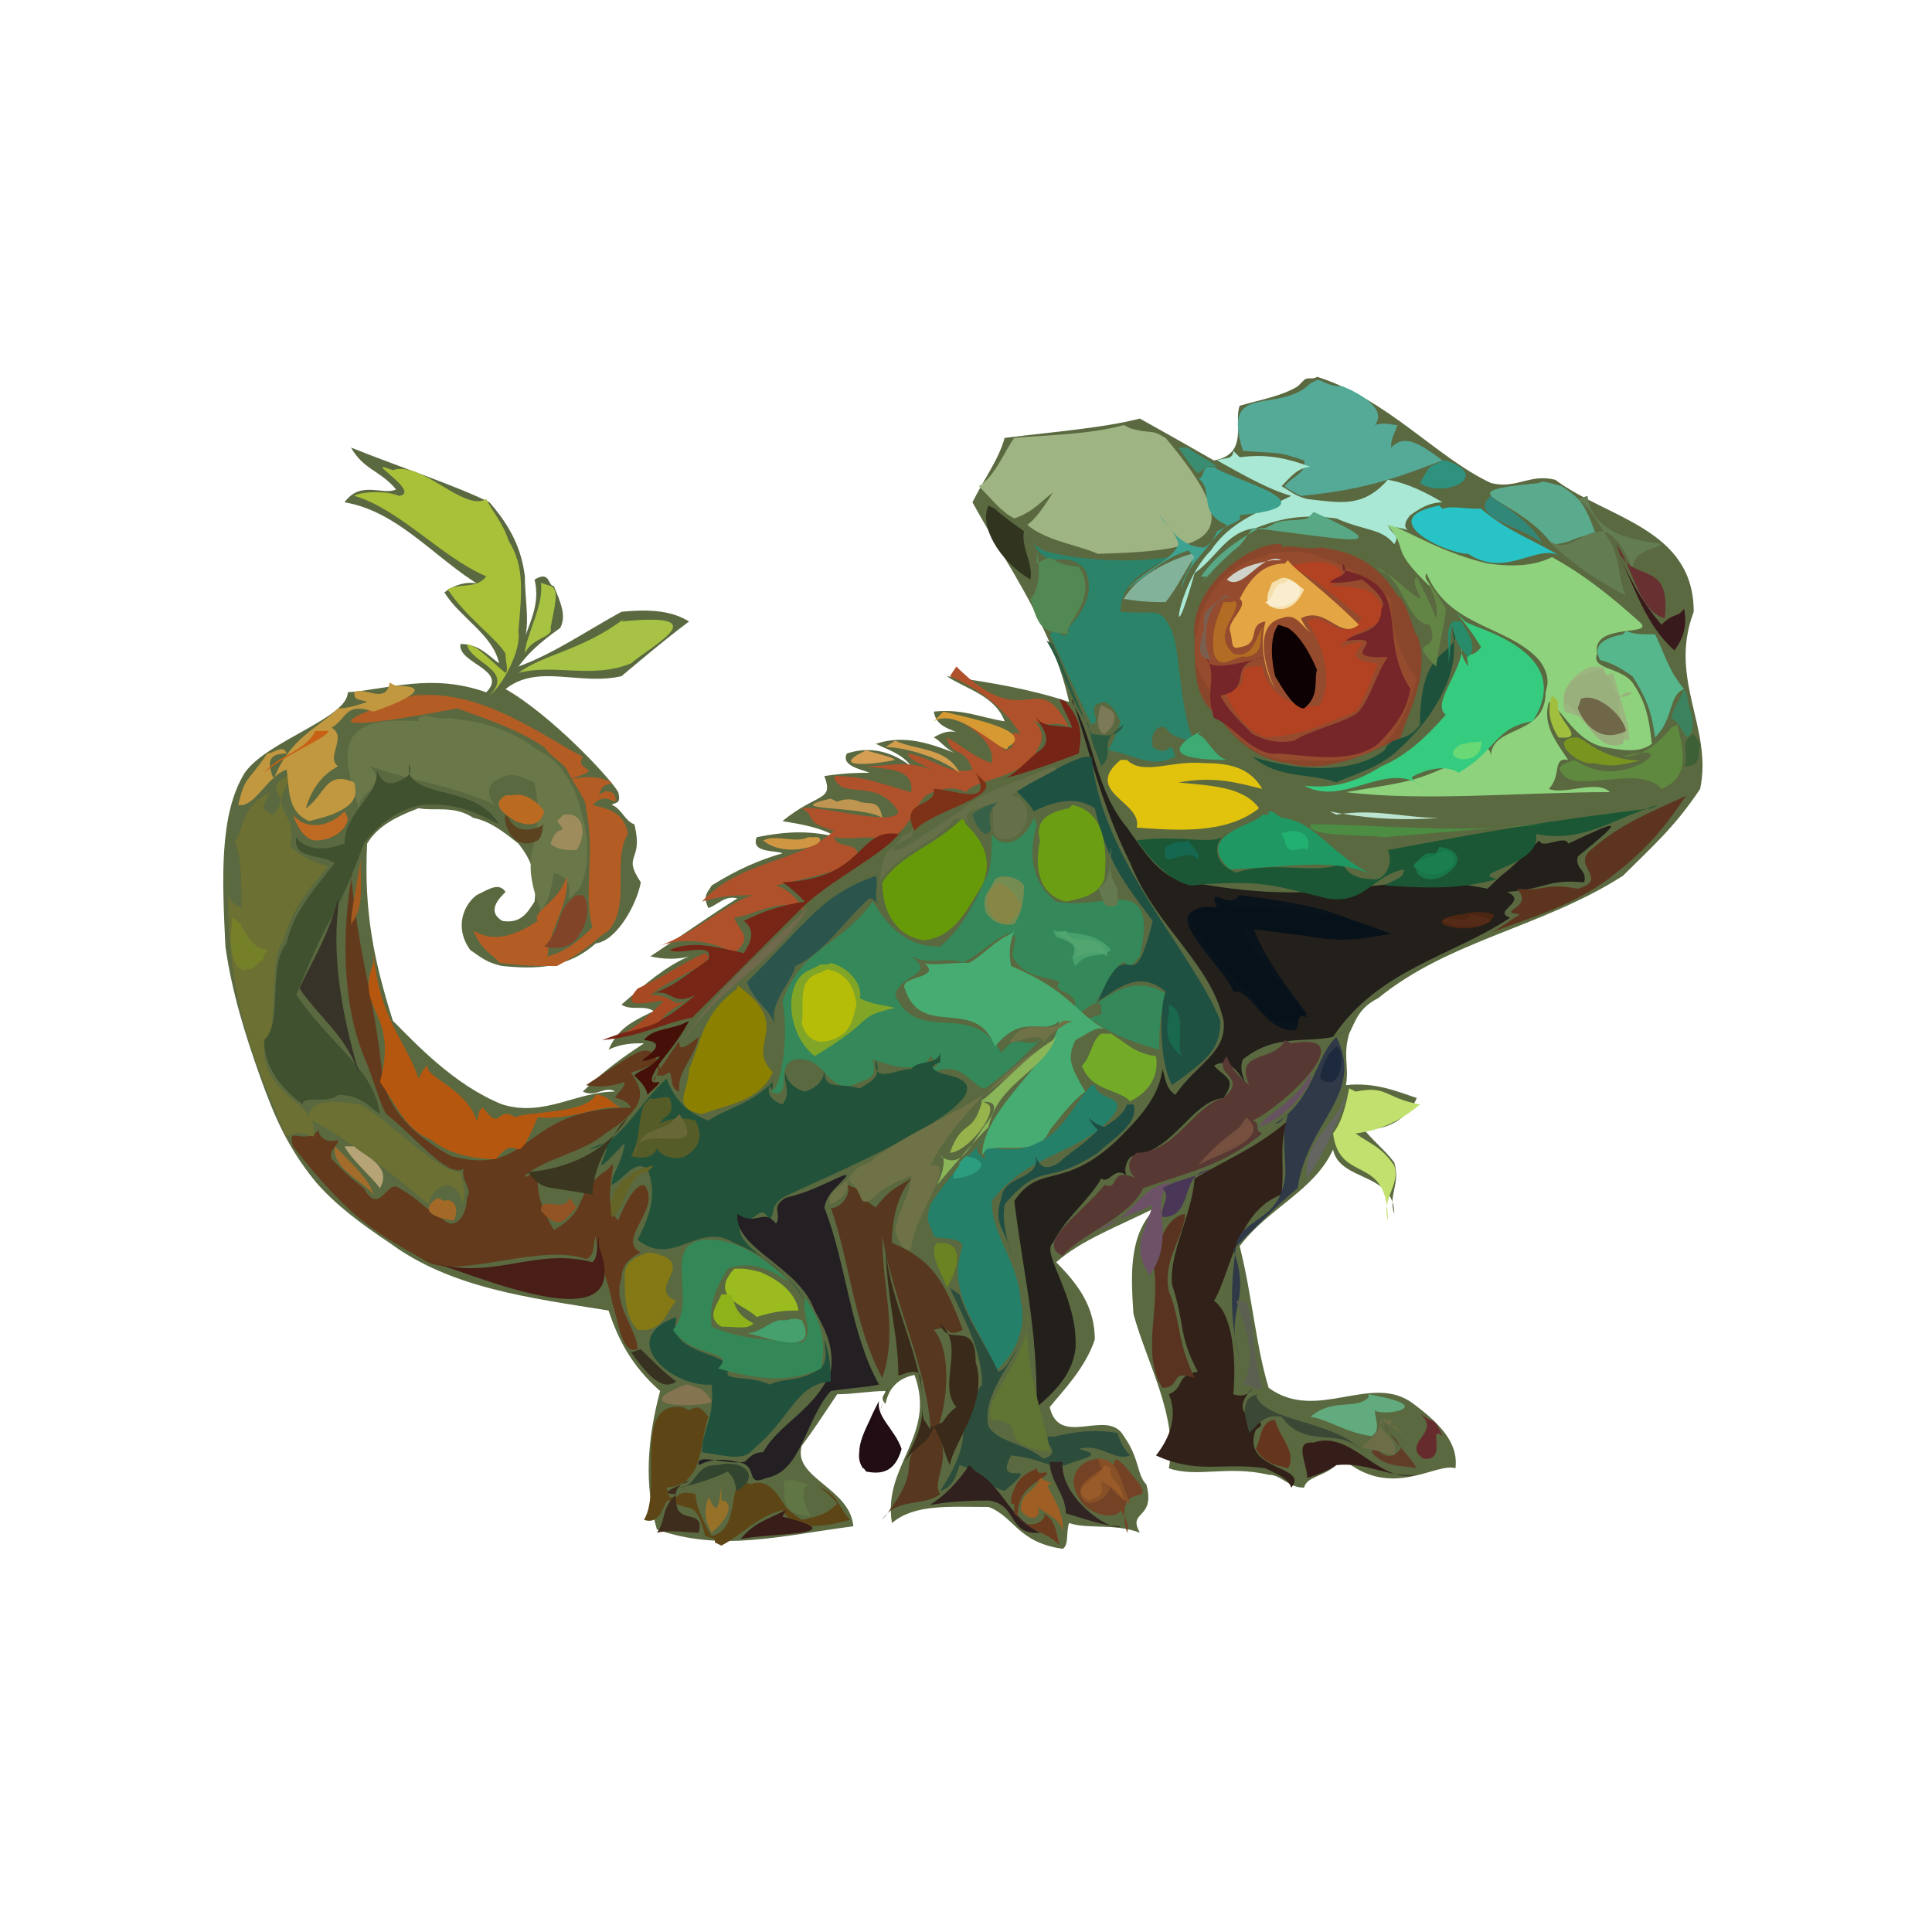 <svg xmlns="http://www.w3.org/2000/svg" width="600" height="600"><path fill="#5A6940" d="M405 118c1-1 3 0 4-1 22 7 37 25 54 33 8 2 12-3 20-1 16 12 43 15 43 41-8 21 6 36 2 55-8 12-15 18-24 27-25 16-54 20-76 38-6 3-7 7-9 11-2 7 0 10-1 16 9-1 16 2 22 4-3 7-11 11-17 9 3 4 7 7 10 11 2 7-2 10 0 16 0-13-17-10-19-20-6 13-20 18-29 30 4 16 5 31 9 44 15 11 32-5 45 5 8 6 14 12 13 20-6-2-20 10-35-3-5 6-11 5-12 9-5 0-7-4-11-4-13-3-22 1-31-2 3-16-7-33-11-48-1-14-1-25 7-33-12 6-23 10-31 17 7 7 12 14 12 24-3 9-10 16-14 21 3 13 18 0 23 9 5 7 4 12 7 15 3 11-6 8-2 15-8-3-16-1-22-3-1 3 0 7-2 8-14-2-15-10-23-13-12 0-23-1-30 5-3-18 14-27 7-46-5 1-8 4-9 9-2-2 0-3 0-4-5 0-10 1-15 1-4 6-8 12-11 16-3 10 15 13 16 25-23 3-41 8-61 1-4-14-3-28 1-43-9-8-13-16-16-25-25-4-49-7-68-21-9-6-17-12-23-19-9-11-13-21-17-32-5-14-9-27-11-41-1-21-2-41 6-54 7-10 32-17 32-25 13-1 26-6 43 0 7-7-9-9-8-15 6 0 9 4 12 6-2-9-12-14-17-22 5-4 12-4 15 0-16-8-28-25-46-28 5-7 12-2 16-4-5-6-10-6-14-13 15 6 33 12 43 17 7 8 10 15 11 23 0 8 2 16-1 22 2-7 6-13 4-21 5-3 4 2 6 2 2 5 4 9 2 13-7 5-10 8-13 12 11-4 21-11 32-17 10-1 16 0 21 3-8 6-15 12-21 17-13 3-26-4-36 4 14 8 32 27 35 32 1 4-1 3-2 4 3 1 4 5 7 6 3 12-4 9 2 18-1 6-7 18-14 19-9 8-19 8-29 7-5-1-7-3-10-5-5-7-2-14 2-17 4-2 7-4 9-1-2 2-6 6-1 9 6 1 8-3 10-6 1-8-1-13-5-18-5-4-9-7-14-8-6-4-12-2-17-3-8 3-13 6-16 11-1 21 2 36 8 55 7 7 19 20 34 26 13 4 23-4 35-4-3-2-6 2-10 0 7-7 13-11 19-15-3 0-7 0-11 2 3-7 8-9 14-12-3-2-7 0-10-2 8-7 14-12 21-15-3 1-8 1-12 0 12-8 19-13 27-18-4-1-6 2-9 3-2-4 0-5 1-7 8-5 15-8 22-10-2-1-10 0-8-5 10-2 17-2 25 0-5-3-11-4-17-5 11-9 16-6 13-14 7-1 11-1 14-1-2-1-9-2-7-6 9-3 16 1 20 4-3-4-7-5-11-7 9-3 17 0 25 3-3-1-5-4-7-5 5-3 8-2 11 1-4-4-10-3-11-9 9-1 15 2 22 3-3-8-12-10-18-14 14 2 26 4 38 8-5-23-19-42-30-62 4-8 8-13 10-20 16-2 30-3 42-6 9 5 16 9 23 13 11-2 6-12 8-17 7-2 13-3 18-6"/><path fill="#231F1B" d="M333 217c5 15 9 33 18 51 8 20 25 31 29 49 1 10-8 13-15 23-3-2-3-5-4-8-1 9-8 16-14 22-17 16-24 7-32 19 3 24 7 38 7 64 7-6 11-11 12-18 1-16-11-30-7-33 4-8 11-13 15-20 3 2 4-5 9 0-3-1-1-7 1-7 13-2 18-17 28-18 4-6 1-6-3-10 6-4 11 7 12 12 0-4-5-9-3-14 10-8 19-5 28-7 14-21 37-25 55-37-6-2 6-5-1-8 13-1 12-4 24-3 1-4-3-4-2-8 16-13 12-11-3-4-1-3-8 2-9-1-14 14-8 7-16 15-34-7-44 7-92-2-9 0-15-10-20-17-10-12-10-27-17-39"/><path fill="#348859" d="M321 254c-2 6-9 11-13 5 0 5 0 11-2 14-4 9-8 16-14 21-12 0-17-8-21-14-10 14-22 14-28 31 2 9 0 28-4 28 8 3 1-8 8-10 10-1 9 10 18 8 3-2 8-1 6-8 11 4 16 3 18-1 5 5-1 2 1 5 9-4 12 5 16 5 7-5 12-10 17-15-5 3-7-3-12 4-9-17-26-2-33-18 2-7 13-6 5-12 6 3 11 0 16 2 6-3 9-7 14-9 5 0 0 5 2 8 4 6 10 5 14 7-3 4 8 2 4 10 4 0 6-5 9-3v3l-3 1c-2 2-5 3-8 5 3-2 6-2 9-4 4 4 13 7 20 9 0-6 0-15 4-16-10-8-18-2-24 2 13-24 7-6 14-15 6-27-11-14-26-17-9-7-8-17-6-24"/><path fill="#8A462A" d="M398 169c-10-1-29 14-27 29 0 11 0 19 7 24 7 10 14 14 22 15 13 4 29-5 35-8 1-5 10-20 5-32 0 3-3-11-6-12-8-13-18-14-24-15-4 1-9-1-12 0"/><path fill="#954B2D" d="M394 172c5-1 12-1 16 1 10 3 16 8 22 13 0 9 2 16 8 25-3 9-5 15-10 20-10 7-21 5-31 5-10-1-16-8-21-14-1-11-10-12-6-27 2-12 12-21 20-22"/><path fill="#22533A" d="M292 327c-1 4-7 2-9 5-5 0-12 5-11-3 2 6-2 7-5 9-7-2-11 1-11-6 0 4-3 6-6 7-4-1-6-4-6-6-1 3 2 6-1 10-3-1-5-3-4-6 1 3 1 0 1-1-7 7-14 8-20 12-8-3-11-8-13-13-9 8-14 20-24 22 14-8-6 16 11-2-1 7-4 9-4 13 4-2 7-8 11-5 4 9-1 18-3 22 11 9 19-6 30 1 10 4 17 10 22 18-6-12-23-16-20-25 5 1 6-6 9 0 2-3 0-4 4-7 7-4 77-32 52-38-9-2-4-4-3-4"/><path fill="#633A1B" d="M110 268c-4 19-4 43 3 60 3 7 5 15 7 18 9 7 19 20 24 17-1 4 3 6 1 9 0 6-4 10-7 7-8-5-7-6-14-10-4-3-6 9-11 0-4-3-7-6-10-9-1-3 2-4 2-6-2 1-6 0-6-3-5 5-10-2-8 5 18 23 26 27 42 36 10 5 35-6 49-1 3-1 2-5 3-7 1 8 4 14 5 20 2 6 3 17 8 15 0-6-8-14-5-22 0-5 4-7 6-8-8-4 7-14 1-21-3 0-6 6-8 11-6-5 1-22-3-16-12 8-5 12-17 19-5-9-5-12-5-16-1-4-4 1-4-1 8-6 18-7 25-13 16-10 10-15 8-19 5-1 6-3 8-2 1 1 0 3-1 5v-1l1-1h2l2-1c1 2 0 5 3 6-1-6 5-11 6-17-12 10 0-8-12 10-3-10-6-6-23 5 5 1 9 0 12-1 0 2-2 3-3 5 1 0 4 1 5 3-35 0-30 22-56 15-9-5-18-12-21-23-3-29-7-35-10-64"/><path fill="#8FD27D" d="M428 160c12 12 1 8 17 23-1-2-3-3-2-5 7 17 25 16 35 27 3 4 3 7 2 10 0 14-17 10-17 20 0-5-7-4-11-1 3 2 4 2 7 0-21 9-17 8-41 12 24 3 55 0 82 0-4-4-14 1-19-1 4-4 1-10 6-9-4-6-8-11-6-18 4 2 8 12 17 14 6 1 11 2 15-1-1-9-2-13-6-19-4-5-13-4-11-9-2-10 19-5 13-10-10-9-18-15-27-20-6 3-13 3-20 2-13-3-23-9-32-13"/><path fill="#9EB482" d="M349 132c-11 3-23 3-34 4-3 4-6 12-11 15 4 4 7 8 11 10 6-2 9-6 12-8-2 3-5 8-8 10 6 5 15 6 22 9 36-1 47-5 21-36-5-3-4-1-11-3"/><path fill="#312118" d="M400 348c-9 8-19 12-29 18-1 12-8 23-7 33 4 12 2 16 8 27-7 1-4 5-9 7 3 7 0 14-4 19 13 6 21 2 34 4 4 2 7 3 8 6 6-7-16-5-11-18 7-4-11-2-1-13-1 2-3 3-6 2 1-10 0-25-6-29 5-8 7-28 21-33 1-10-1-16 2-23"/><path fill="#6C7032" d="M89 241c-8 5 2 5-4 12-2-1-5-1-1-7-10 5-8 12-11 15 2 6 2 12 2 21-4-2-5-4-4-10-1 25 3 46 13 69 2 5 3 8 5 12 7-4 10 5 8-5 10 5 27 18 36 26 1-2 1-5 6-6 4 1 5 5 4 7 2-4 1-7 0-11-7 0-21-15-31-21-8-1-16-2-16 4-2-5-14-9-14-21 5-7 1-27 6-34 3-10 7-15 14-23-5-1-8-3-12-6 3-12-8-10 1-22"/><path fill="#6A7749" d="M130 224c-27-2-24 10-18 29-3-8 10-7 3-15 14 5 23 5 39 12-3-2-3-7 1-8 4-3 8 0 11 1 4 22-6 19 2 40 2-3 3-5 4-12 10 3 0 13 8 5 3-6 3-15 1-22-2-10-7-18-14-21-9-7-18-9-28-10-4 1-6-2-9 0"/><path fill="#46AC71" d="M314 290c-5 2-9 7-13 9-7 0-12 1-14 0 6 5-8 4-6 8 5 16 22 2 28 18 9-11 15-3 20-8-1 12-24 27-24 42 2-6 17 2 21-8 4-5 7-9 11-12-4-7-6-10-3-16 4-2 7-5 10-3-10-5-11-12-30-20-1-5 0-8 1-11"/><path fill="#2B8369" d="M321 169c5 9 10 1 16 8 5 11-8 19-5 19-2 4-3-2-6 1 5 11 9 20 13 28 4-1-3-6 4-7 4 2 4 5 5 6-1 3-2 6-4 9 8 1 13 6 21 2-2-7-1 1-7-3-1-5 2-7 4-6 3 5 10 2 11 9-7-11-6-31-9-39-4-8-4-5-16-6 0-10 9-13 15-17-12 2-28 1-39-2"/><path fill="#3F512F" d="M127 237c1 3 0 4-2 5-5 3-7 0-8-3 1 8-10 13-10 23-8 3-13 1-15-2-1 7 7 5 12 8-8 10-13 16-15 25-6 7-1 25-7 30 0 12 11 19 12 20 0-3 8 0 11-3 7 0 10 4 13 6-2-14-14-20-26-37 12-30 11-20 21-47 5-7 12-11 18-12 11-1 18 3 24 6-7-12-25-8-28-16"/><path fill="#AF522B" d="M295 210c9 4 16 9 22 18-6-2 1 4-5 5-4-5-10-7-14-9 6 3 11 8 10 13-6-2-10-6-14-8 2 7 5 2 8 10-7 2-13-4-20-5 0 2 4 3 7 5-7-3-14-1-20-1 5 1 15 0 14 8-8-2-14-5-24-5 2 8 13 0 20 11-1 5-24-2-30-1 5 3 0 4 10 7-11 10-29 9-41 22 6-2 12-2 16-2-8 2-18 12-30 16 8-3 17-2 24 2 6-5 2-6 0-11 7-1 16-7 22-2-3-5-6-7-9-8 12-3 19-4 25-8 2-6-6-3-7-7 6 1 12-1 16 1 9-3 9-14 15-15 5-2 8-1 10 0 3-4 15-4 21-11 2-4 5-7-1-12 4 4 8 0 12 3-10-20-13 3-35-19"/><path fill="#57381F" d="M284 365c-3 3-7 3-12 10-8-5 3-3-9-7 2 3-3 8-5 7 6 17 7 36 16 53 5-15 0-27 0-44 4 22 14 41 15 60-13 13 0 9-15 28 4-7 13-4 18-8-3-4 4-10-1-20 3-7 5-24-1-31 6-2 3 3 9 0-6-16-10-22-22-27 0-8 2-15 6-20"/><path fill="#25806A" d="M339 337c-5 5-9 15-17 18-9 5-18-2-16 5-6-4 0-6 1-8-6 7-13 14-18 22-2 6 0 6 1 10 3 1 8 0 9 3-6 16 8 28 10 39 6-5 10-13 8-22-1-13-9-20-9-31 11-15 29-15 38-27 4-6-5-4-6-9"/><path fill="#54A997" d="M407 119c-10 10-28-1-21 21 12 1 10 0 19 3 1 4-4 5-6 8 1 1 3 2 5 3 22-2 33-7 44-11-8-6-12-8-16-4 0-3 1-4 2-7-2 0-4-1-7 0 4-5-5-10-10-12-5 0-6-2-8-2"/><path fill="#1B5734" d="M513 251c-33 4-50 7-82 13 2 4-1 10-5 9-5 0-8-2-9-5-8 4-22-1-33 3-8-3-7-10-3-12-4 4-13 0-28 2 5 7 11 13 17 14 21-2 26 0 42 4 12 2 14-7 24-9 0 3-3 3-6 5 15 1 24 1 35-2-10-2 14-4 12-14 15 3 24-5 38-9"/><path fill="#231F23" d="M262 365c-7 3-10 5-18 7-5 3-1 5-3 8-4-5-6 1-12-3-1 11 19 16 24 30 4 7 6 12 5 19-5 12-16 16-21 25-4 0-5 3-6 3-6 1-15-3-14 1 4-2 7-2 12-1 7 1 2 8 9 5 11-2 12-18 20-27 6-1 10-1 15-2-9-16-10-37-17-55 1-5 5-7 7-10"/><path fill="#583832" d="M399 323c-3 7-16 3-11 14-4-3-6-6-7-9-5 6 7 6-1 13-9 2-15 17-27 17-4 3-2 7 0 8-9-4-5 4-10 2-6 8-22 18-13 22 6-7 21-12 25-21 14-5 25-7 37-17h2-2c-3-1 0-3-3-4 9-4 35-28 12-24"/><path fill="#A9C039" d="M119 145c-2 0 11 8 5 9-5-2-13-1-14 0 14 4 27 19 41 25-3 4-8 2-12 4 6 9 15 15 18 20 0 3 1 5 0 6-5-4-8-8-12-9 1 6 15 8 7 16 4-3 10-14 9-20 1-12 2-20-3-28-2-6-5-9-7-13-7 4-20-12-29-9"/><path fill="#36CC80" d="M452 190c1 1 5 6 8 11-4 5-5-1-4 6-3-4-2-6-2-9 2 9-10 20-5 24-7 8-13 13-20 16-8 5-15 7-24 6 13 7 26-9 38 1-1-1-6-3-4-4 6-3 11-3 14-1 12-7 11-14 23-16 14-22-19-29-21-31"/><path fill="#B35D25" d="M132 215c-15 4-48 16 10 5 8 3 18 6 27 12 2 3 6 5 7 7 3 6 6 9 6 12 3 15-1 26 2 37-6 6-10 8-14 9 1-10 7-16 6-25-2 8-11 11-9 14-9 6-15 6-20 3 3 7 6 7 8 10 7 1 12 1 18 1 11-6 10-7 16-11 7-8 1-22 6-30-1-7-7-8-11-9 3-3 5-2 7-1 1-2-2-5-5-2 1-4 3-3 4-4-4-2-8-2-13-1 12-4 1-2 4-7-12-6-31-21-52-19"/><path fill="#1F5143" d="M337 235c-8 2-14 8-22 10 3 3 5 5 6 7 6-3 13-5 19-1 4 17 9 23 18 35-7 28-7 0-17 25 6-4 13-10 21-3-2 5-2 22 2 29 11-8 15-11 15-20-9-22-37-50-40-82"/><path fill="#09131B" d="M377 279c1-2 5 3 8-1 31 4 29 6 46 12-16 4-28 1-43-5 4 12 12 22 18 30-4 0-2 4-4 5-10 0-13-13-19-12-1-6-28-29-5-25"/><path fill="#B34222" d="M404 175c-1 1-2 0-3 1 8 4 12 8 22 16-7 9-11-3-17 1 7 11 7 20 4 26-9 2-17-5-18-12-12-1 0 7-12 7 3 7 7 13 13 15 13-1 15-3 28-8 4-6 5-11 7-15-17-1 5-10-12-5 5-6 11-5 14-10-1-4-2-6-6-8-6-1-8-1-11-1 9-4 0-9-8-7"/><path fill="#B65710" d="M116 299c-6 15 8 15 2 37 5 7 8 15 16 18 6 5 15 6 20 6 8-10 5 6 13-13 11 1 19-4 26-3-3-1-4-4-8-4-3 6-21 5-25 7-6-4-4 5-10-3-2 1-1 3-2 4-3-10-17-14-15-17-1 0-2 2-3 4-4-12-12-18-14-39"/><path fill="#762628" d="M417 175c3 4-3 4-4 6 3 0 5 0 10-1 4 3 8 7 6 9 0 8-8 7-11 10 16-2-5 6 13 5-4 6-5 12-9 17-3 3-16 6-20 9-5 1-9 0-13-2-5-5-8-8-10-12 11-2 1-10 14-12-8 2-19 5-18 0 3 9-1 9 2 19 6 2 12 12 20 11 12 1 23 3 31-3 6-6 9-11 10-17-11-17 2-32-21-37"/><path fill="#20513C" d="M210 409c-19 7-1 22 11 21 1 11-3 14-3 21 7 1 13 3 16-1 12-10 13-20 24-21 0-7-1-10-2-13 0 3 2 8-3 10-5 3-10 2-14 4-6-3-14-1-13-4 3-6-19-5-16-16"/><path fill="#348858" d="M219 385c-14 1-2 19-10 28 6 9 20 6 14 12 11 3 21 5 32 0 2-10-1-16-5-22-1 6 3 11-1 14-11-1-19-1-28-5-1-8 2-13 5-18 8-3 14 1 19 4-6-6-14-12-23-13"/><path fill="#669A08" d="M299 254c-9 9-19 11-25 20 0 10 5 17 13 18 10-1 14-11 18-17 4-9-1-15-5-19"/><path fill="#E1C30E" d="M348 236c-12 10 7 13 5 21 13 1 28 2 38-6-5-7-16-7-25-8 11-2 18 0 26 2-4-7-11-8-18-8-10-1-19 4-24-1"/><path fill="#8C8001" d="M229 307c-11 8-11 16-15 25 0 7-6 12 4 14 8-3 18-4 22-13-9-9 7-14-11-27"/><path fill="#07111A" d="M379 282c-20-3-2 15 6 24 5 2 7 13 15 11 2 2 2-3 6-1-7-10-16-19-21-28 17 2 30 5 47 2-19-7-16-6-50-9 1 1-3-1-4-2"/><path fill="#A8E8D4" d="M383 140c0 3-3 2-5 3 9 5 16 9 23 11-10 5-19 8-25 17-11 11-13 36-5 7 7-5 10-13 19-14 10-4 17-4 25-3 9 4 14 3 18 8 2-3-1-3-2-6 3 1 5 1 7 2-3-1-1-4 0-5 4-3 7-4 10-4-5-3-11-6-17-7-8 9-15 7-25 6-4-1-6-3-8-4 2-2 5-6 9-6-8-3-14-4-22-3"/><path fill="#5D4516" d="M212 437c-16-2-6 25-12 35 6 2 6-7 8-6 6 4 8-1 11 11l3 1v1l2 1c6-3 11-9 19-11 4 8 17 4 21 3-3-3-4-8-9-10-3-2 4 3 5 5-4 4-7 4-11 5-3-2-4-3-5-4-3-5-6-9-11-7-8-5-2 14-12 16-3-5-5-10-5-13-4-1-5 0-6 1h-2l-1-3c12-1 10-14 13-22-3-4-4-3-6-2"/><path fill="#6E7246" d="M330 317c-4 5-11-2-16 6-3 3 10-4 10 1-17 20-38 24-54 37-3 1-4 2-5 3-3 5-9 6-7 10 4-2 6-4 5-8 6 5 3 8 7 7 6-6 10-6 13-8 0 5-4 11-5 17 1 4 3 7 5 6 0-9 15-28 6-26 5-11 20-27 33-36 4-5 7-7 11-9"/><path fill="#2C4D3C" d="M295 400c4 9 10 19 10 30-11 14 0 13-13 33 4-1 5-5 6-8 7 2 9 7 14 8 13-11-4 0 2-11 10 1 11 4 17 3 4-2 13-3 4-5 7-2 11 4 16 2-2-2-3-4-4-7-12-2-20 2-21 1-4 1 5 5-2 7-6-5-14-5-17-10-2-8 5-17 9-24-2 2-3 6-6 7-3-7-9-15-12-24"/><path fill="#772515" d="M279 259c-13-2-10 14-36 15 3 2 5 4 7 6-7 1-13 3-19 6 4 3 2 7 0 10-9-2-16-4-23-1 3 2 14-3 12 3-6 4-11 9-19 11 8-3 7 4 15 0-12 10-10 7-29 14 12-1 18-5 28-7l35-35c10-9 25-16 30-23"/><path fill="#80A527" d="M254 300c1-1 3 0 4-1 7 2 10 8 9 11 4 2 7 2 11 3-13 3-5 3-25 15-9-7-10-24-1-27"/><path fill="#6C9E14" d="M332 251c-5 1-11 3-9 10-2 9 0 17 8 19 5-1 10-2 12-7 1-10 0-21-10-23"/><path fill="#C1983F" d="M121 212c-1 7-8 1-11 3 0 3 2 2 4 3-3 1-6 2-9 2-6 6-15 9-20 22-2-5-2-8 4-8-1-3-4 0-6 0-6 9-7 7-9 16 5 1 9-9 15-11 1 6 0 13 7 16 4-1 8-2 11-4s4-4 3-8c-9-4-9 4-15 8 2-7 6-11 10-13-4-3 3-9-2-12 5-3 4-8 13-5 6-2 21-8 7-8"/><path fill="#1F9863" d="M392 253c-1 3-22 6-10 17 22-1 34-4 47 3-16-7-20-18-31-19l-3-2h-1v1"/><path fill="#E4A645" d="M399 175c-7 0-11 5-14 11 3 2-4 7-3 10s0 6 3 5c7-1 2-7 8-8-2 8 0 16 3 21-3-6-7-20 2-22 5-2 6 3 10 5-2-1-3-3-4-5 8-4 12 7 18 2-11-11-20-17-22-20"/><path fill="#2F3948" d="M418 320c-10 5-8 20-22 29 2 0 3-3 4-3-3 10 1 17-2 24-3 9-12 9-14 16-2 14-2 25 1 36-5-16 4-17-2-34 9-9 14-14 20-19 3-21 21-29 12-47"/><path fill="#5D351E" d="M524 247c-11 5-21 9-30 17-6 5 6 9-4 12-11-2-10 1-19 0 6 6-7 7 1 8-5 3-7 5-10 6 13-5 28-9 40-19 9-7 15-14 21-23"/><path fill="#28C3C6" d="M447 157c-21 4 2 15 9 15 12 8 22-4 29 1-8-5-17-8-25-15-6 0-9-1-12 0"/><path fill="#481E16" d="M186 384c-1 3 0 6-2 8-19-5-32 7-53-1 15 4 67 28 55-4"/><path fill="#3A2A19" d="M275 385c0 17 4 29 4 42 0 1 7-4 7 2 2 14-2 18-5 25 3-5 7-5 9-11 3 5 3 8 5 12 1-7 12-19 8-32 0-14-9-4-11-12 8 7-1 19 5 26-3 2-4 5-5 5l-2 1h-1v1l-2-3c-1-2 0-6-1-11-3-16-10-28-11-43"/><path fill="#2B554C" d="M272 272c-17 6-21 14-40 33 2 6 7 8 9 14-3-7 5-14 6-19 9-4 16-15 23-21 1 0 2 1 3 2-2-2 0-6-1-9"/><path fill="#C1E06D" d="M419 338c-1 5-2 10-5 14 2 16 17 6 17 27-2-7 4-11 2-17-4-6-8-7-12-10 8-1 14-4 20-9-11-2-10-6-20-4"/><path fill="#56B78D" d="M504 197c-5 1-10 3-7 8 4 1 7 3 10 5 5 8 6 12 7 19 6-6 4-13 9-15-5-6-6-11-9-17-5 0-6 0-9-1"/><path fill="#A7C244" d="M194 192c-13 10-25 11-33 17 11-3 23 2 35-3 7-6 27-16-3-13"/><path fill="#5AAA8E" d="M478 150c-31 3-7 4 4 19 7 0 8-4 14-2-4-11-5-12-11-16-4-1-6-2-7-1"/><path fill="#593320" d="M368 377c-6 1-8 9-10 15 3 13-4 28 3 39 6 0 2-6 10-3-6-13-4-17-8-27-2-9 4-16 5-23"/><path fill="#9CB67F" d="M497 207c4 1-3 4 4 2 2 8 5 15 5 21-19-2-6-5-20-9-2-7 3-12 8-14"/><path fill="#607434" d="M319 407c2 14-15 28-11 34 13 1-1 7 18 10 0-6-8-24-7-43"/><path fill="#73AB29" d="M342 321c-3 2-3 7-6 10 3 8 11 7 15 11 6-3 9-8 8-14-7-1-9-4-14-7"/><path fill="#383328" d="M105 279c-3 12-9 21-12 28 7 10 15 15 19 28-5-17-9-35-7-53"/><path fill="#847914" d="M201 389c-2 1-7 2-7 7 0 6 0 13 4 17 8 1 9-6 12-9-10-4 8-12-8-15"/><path fill="#B5BD09" d="M255 302c-8 2-5 10-6 16 2 6 6 6 9 5 7-2 7-8 8-11-1-8-5-10-9-11"/><path fill="#5F893E" d="M519 226c-4 5-9 9-15 9 2-1 14-3 6 2-8 4-15 3-21-1-3 1-6 2-4 4 4 7 24-3 31 5 10-4 6-14 5-20"/><path fill="#744225" d="M342 453c-7 0-11 6-7 12 3 6 12 7 13 4 1 2 3 4 2 7-5-20 14-4-1-21-5-5-1 3-6-1"/><path fill="#99B07D" d="M498 208c-6 0-14 5-12 10 7 5 10 16 18 13 2-6-6-16 3-16-6 5-6-5-8-5"/><path fill="#565C27" d="M202 341c1 1 4-1 6 0 2 6-2 5-3 8 3-2 8-2 11-1 3 6 0 9-3 11-4 2-11-1-9-5 1 6-5 6-8 5 3-5 2-11 4-16"/><path fill="#528851" d="M322 171c1 5 1 12-2 15 3 11 5 10 12 11-3-2 10-11 3-21-11-1-6-5-13-1"/><path fill="#637C52" d="M490 155c4 3 6 7 8 10-8 0-10 7-17 3 8 8 18 14 24 17-3-6-1-12-7-20 5 2 7 7 9 12 0-6 6-6 9-8-3-1-21-1-23-15"/><path fill="#3DA28F" d="M375 145c-2 1-1 5-4 3 7 3 0 11 10 15-4 4-5 6-7 7-8 0-11-7-14-10 2 3 5 5 6 9-2 5-9 7-16 14 7-5 12-10 19-12 4 3-2 7-2 12 2-9 8-11 11-18 5-3 8-3 7-5 31-3-3-11-8-15"/><path fill="#667048" d="M327 238c-9 4-23 8-29 14-5 3-28 20-18 8l2-1 2-2-1 3-2 1c-8 4-6 5-8 13 7-10 16-11 24-20 5 1 4 3 7 4-4-2-6-6 0-7 10-5-2 13 11 9 6-4 5-12-1-13 6-4 10-6 14-8"/><path fill="#1E513B" d="M452 198c-2 6-11 4-11 27-4 6-9 3-11 8-12 9-32 5-41 2 8 7 18 5 26 8 4-2 12-4 18-9 8-7 13-14 16-21s3-12 2-18"/><path fill="#0E0103" d="M397 194c-3 4-2 12-1 16 3 5 6 10 9 10 5-4 3-9 4-12-3-7-6-11-9-13"/><path fill="#9BBB1F" d="M228 394c-8 9 3 11 7 15 6-2 10-2 13-2-1-6-7-10-12-12-4-1-5-1-6-1"/><path fill="#1F4E44" d="M350 343c-1 3-4 5-7 7-3-1-4-2-5-3 1 2 2 3 3 4-5 5-9 7-12 10-6 4-7-1-8-4 4 10-9 7-10 15-3 9 2 10 3 18-1-5-3-10-2-16 12-14 12-5 29-16 4-4 13-9 11-15"/><path fill="#200D14" d="M273 435c-1 5 5 9 7 15-2 7-6 8-11 7-5-6 0-13 2-18"/><path fill="#62AB7E" d="M425 434c-4 4-11 0-18 6 6 1 11 5 19 6 3-2 1-5 1-8 2 2 21-1-2-5"/><path fill="#351D1A" d="M407 448c-5 0-1 7-1 11 3-1 6-2 9-4 10-1 16 4 25 3-12 3-20-14-32-10"/><path fill="#82B39A" d="M370 172c-7 2-17 7-21 14 6 1 10 1 13 1 4-5 6-10 9-14"/><path fill="#752416" d="M329 217c1 3 3 6 4 9-7-1-9 0-12-4 3 4 6 8 2 11-3 2-9 9-12 9 8-2 16-5 24-8 1-6 1-10-4-16"/><path fill="#31351F" d="M307 157c-3 6 3 17 13 23 1-5-3-10-2-15-4-3-7-5-9-7"/><path fill="#30201E" d="M301 455c-12 18-22 11 6 11 9 1 6 11 16 10-10-5-12-15-20-19"/><path fill="#748B51" d="M309 273c3-2 8 0 9 2 0 6-1 9-3 12-5 1-8-2-9-4-1-5 1-6 2-8"/><path fill="#4C8D43" d="M407 256c-1 4 14 3 23 4 23-2 23-2 49-4-25 3-53 0-71 0"/><path fill="#3A361F" d="M195 347c-7 11-19 16-31 17 5 6 4 4 20 7 0-7 4-15 9-22"/><path fill="#814428" d="M179 278c-7 5-4 10-10 16 5 1 9 0 11-4 3-4 3-10 1-12"/><path fill="#628445" d="M427 176c9 3 10 18 17 18 4 10-8 3 2 13 1-8 3-14 3-18-2-4-5-7-6-10 1 4 4 8 3 13-2-5-4-9-6-13-2 2 1 5 1 7-5-3-9-8-11-8"/><path fill="#A74A24" d="M219 296c-9 4-12 7-21 11-7 8 7 3 8 4-6 6-10 9-13 10 19-5 7-3 20-10-5 2-3-2-11-2 6-5 18-9 18-12"/><path fill="#230D14" d="M276 431c-2 3-2 7-4 10-1 4-8 9-4 15 6 1 9 0 10-5 0-3-1-10-5-9 0-4 1-6 2-9"/><path fill="#8AB559" d="M327 323c-8 5-14 12-21 18-5 3 7-2 1 7-5 6-8 16-15 11 2 0 1 5-1 9 6-7 11-13 16-18 3-14 17-17 21-28"/><path fill="#885026" d="M341 453c7 0 7 8 10 14-4-2-5-4-7-6 3 2-6 9-8 4-3-5 8-9 6-9"/><path fill="#7D3218" d="M303 240c6 11-7 5-13 5 1 6-11 3-6 13 5-6 25-10 22-15"/><path fill="#706648" d="M491 217c5-2 13 5 14 10-8 4-13-2-15-7"/><path fill="#B26C23" d="M380 187c-2 5-4 9-3 16 2 6 7 0 10 1 7-1 3-8 6-10-3 2-3 11-10 9-6-6 0-10 1-15 0-2-1-1-2-1"/><path fill="#6D5167" d="M365 367c-12 1-12 11-24 15 6-4 12-5 17-8-2 8-7 13-1 22 9-12-1-24 7-29"/><path fill="#BB6B21" d="M157 247c-5 3 0 6 3 8 5 2 8 1 9-3-2-3-6-6-10-5"/><path fill="#66351D" d="M395 441c-4 2-3 5-5 9 3 5 7 5 10 6 3-5-3-10-4-15"/><path fill="#75802A" d="M72 285c4 1 4 9 11 10-2 4-4 6-6 6-5 2-6-9-5-13"/><path fill="#683030" d="M502 169c5 7 7 21 15 23 2-18-9-11-14-20"/><path fill="#71694E" d="M252 281c-15 14-33 29-42 46 11-20 28-25 41-45"/><path fill="#312523" d="M326 454c0 6 5 10 5 16 7 2 12 4 17 4-3 2-19-9-18-20"/><path fill="#451007" d="M214 317c-5 3-11 2-14 6 12 1-10 10 5 5-3 4-6 4-8 6 2 2 4 4 4 6 10-9-4 2 4-10 4-5 7-9 9-13"/><path fill="#48A06D" d="M327 289c8 1 14 1 18 6-3 3-7 0-11 5-3-4 4-6-6-9"/><path fill="#3B4836" d="M392 433c-8 0-5 8-4 12 3-3 5-6 10-5 8 11 19 2 26 12-7-11-32-10-34-19"/><path fill="#6B3B1D" d="M320 457c-4 2-5 5-6 8v2h1v3c5 6 11 6 14 10-1-4-1-8-5-10 2 2-5 6-8 1 0-8 5-10 9-13 1-2-3 1-3-2"/><path fill="#197648" d="m446 265 1-2c14 2-2 15-7 8-1-4 2-5 3-6"/><path fill="#7A951F" d="M490 229c-10 0 0 9 5 8 8 2 12-1 17-1-7 1-15-2-20-6"/><path fill="#744E3E" d="M387 347c9 7-11 12-15 15 6-7 8-8 13-12"/><path fill="#A8C241" d="M168 181c1 7-5 17-5 22 2-5 9-5 8-8 1-6 3-12 0-13"/><path fill="#46A06D" d="M242 410c-4 1-6 4-10 4 5 1 23 8 17-4-3-1-4 0-5 0"/><path fill="#9F5E23" d="M323 459c-2 5-6 4-6 10 4 5 7 1 5-1 5 3 8 5 8 8 1-9-8-16-3-15"/><path fill="#888645" d="M309 275c-4 3-3 11 4 12 3-3 4-4 4-6-2-4-4-6-7-7"/><path fill="#F5DFAC" d="M397 180c3-2 6 2 8 3-3 7-8 7-11 5-1-3 0-4 1-7"/><path fill="#58A885" d="M406 161c-4 1-8 0-11 2l-2 1h-2c-7 4-13 8-18 15 3 1 6-4 0 2 15-16 9-7 16-17 27 3 48 8 19-5"/><path fill="#686737" d="M208 349c-6 3-9 2-11 10 0-12 24 2 14-13"/><path fill="#391A1C" d="M503 173c5 10 8 21 17 29 3-4 4-8 3-13-2 3-3 1-7 5-6-7-9-13-12-19"/><path fill="#8DB21A" d="M224 402c-1 3-5 7 0 10 5 0 8 1 10-1-8-4-5-9-8-9"/><path fill="#9E8C5C" d="M175 253c7-1 7 7 4 11-3 0-6 0-8-2 2-7 6-2 2-7"/><path fill="#5C6050" d="M384 404c2 7 7 17 2 26 3 0 3 2 6 1-3-9-2-19-5-27"/><path fill="#2E927F" d="M448 143c-5 3-3 0-7 7 7 5 23-2 8-7"/><path fill="#318878" d="M463 154c-8 7 12 10 16 15-2-5-10-11-15-14"/><path fill="#3E2C1C" d="M214 460c-2 1-11 4-4 4-5 5-3 8-6 12l-2-1 2 1c4-1 10 0 13 0 2-8-7-2-7-10-1-4 2-5 3-6"/><path fill="#4A3757" d="M376 363c-5 3-10 3-15 6 3 3-1 6 0 9 9 0 6-11 12-14"/><path fill="#84744F" d="M213 430c-21 8 9 7 8 5-3-5-6-4-7-5"/><path fill="#381D19" d="M244 469c-6 3-10 4-14 9 8-2 37-1 13-7"/><path fill="#96B44B" d="M305 342c-3 11-6 5-10 16 5 0 15-12 12-15"/><path fill="#4D2613" d="M454 284c3-1 7-1 10 0-2 8-27 3-11 0"/><path fill="#32452E" d="M222 455c-6 0-6 7-11 7 5-1 11-3 15-5 3 3 2 5 3 6 8-5 1-10-6-8"/><path fill="#D79A33" d="M290 224c8-5 23 12 23 8 9-5-12-9-20-11"/><path fill="#BF6A22" d="M107 252c-6 6-13 5-16 1 2 6 5 8 7 8 6 0 10-4 10-7"/><path fill="#607644" d="M243 458c2 5-3 12 9 13-3-4-3-9-1-10-4-1-5-2-7-1"/><path fill="#6B8322" d="M291 386c-3 3 2 10 3 14 3-5 6-13-1-14"/><path fill="#3DAB73" d="M373 227c-13 7-5 9 8 9-4-1-6-7-9-8"/><path fill="#2B5A41" d="M325 199c5 8 7 18 13 26 1 6 3 10 4 13 5-5-2-7 7-13-2 5-8 3-10 3-5-11-8-19-12-28"/><path fill="#758027" d="M72 286c1 4 0 16 3 13 4 1 5 0 7-1-3-5-9-6-7-11"/><path fill="#1A7E4E" d="M446 265c-1 2-6 1-7 4 6 7 18-2 10-5"/><path fill="#646461" d="M418 339c-1 9-14 15-12 27 5-8 9-16 12-25"/><path fill="#F9EDCE" d="M399 181c-4 0-3 5-6 6 5 5 17-4 7-7"/><path fill="#985B29" d="M343 455c-1 4-12 7-5 11 6-2 4-3 4-6 4 2 6 4 7 6-1-7-5-6-4-10"/><path fill="#C09551" d="M258 248c-17 4 10 2 16 6-1-6-4-4-7-5-2-1-5-1-7 0"/><path fill="#19694E" d="M363 312c6 2 2 12 4 16-5-4-5-8-4-13"/><path fill="#B6A376" d="M107 356c2 4 8 9 11 13 4-7-5-10-8-13"/><path fill="#373122" d="M196 420c3 4 9 13 14 9-3-2-8-7-11-10"/><path fill="#3B835E" d="M523 214c-2 5-3 5-4 9 4 2 4 8 6 5 2-5-1-8-1-12"/><path fill="#1D2A3D" d="M415 325c3 1 2 15-5 10 0-2 1-5 3-8"/><path fill="#D09642" d="M251 260c-4 2-10-1-14 1 7 6 21 1 17-1"/><path fill="#662C2D" d="M441 439c7 6-6 9 1 14 8 1 1-11 6-7-1-2-2-5-4-5"/><path fill="#156750" d="M364 262c2-1 4 0 5-1 2 3 4 4 3 6-4-5-12 5-10-4"/><path fill="#A46C2B" d="M104 356c-1 7 9 11 12 15-1-4-6-9-10-13"/><path fill="#613D28" d="M430 442c1 4 4 4 5 8-5 6-8-3-9 1 4 5 10 4 14 5-3-5-7-8-9-12"/><path fill="#915323" d="M177 372c-2 5-9-1-9 4 6 7 8 2 11-1"/><path fill="#646426" d="M203 362c-6 1-15 6-13 16 4-2 5-14 11-14"/><path fill="#987129" d="M224 461c-1 13-3 5-4 4-2 6 0 9 1 11 7-6 6-10 3-10"/><path fill="#675261" d="M407 333c-3 8-14 13-16 17 8-3 13-9 16-14"/><path fill="#A36927" d="M136 372c-8 5 3 7 5 7 2-5-1-7-3-6"/><path fill="#53A56F" d="M328 290c5 2 10 6 3 8 6-2 10-3 13-1-3-9-11-2-13-8"/><path fill="#D29D4D" d="M275 232c4 0 15 2 23 8-4-8-14-7-20-10"/><path fill="#6D6E48" d="M430 440c-5 13-14 7 3 12 2-6-6-7-4-11 5 3 7 4 8 7-1-3-4-6-5-5v-2h-2"/><path fill="#78503F" d="M388 349c-8 6-9 7-16 12 5-4 15-5 17-10"/><path fill="#68D975" d="M455 231c2-1 4 0 5-1 1 9-15 6-6 1"/><path fill="#A55B1E" d="M112 267c-1 7-3 16-3 20 4-5 3-11 3-19"/><path fill="#5B431F" d="M157 253c-1 2 2 12 10 8 2-2 1-4 2-5-3 2-9 3-11-2"/><path fill="#65794E" d="M345 263c-1 4 1 10-4 13 2 3 1 7 6 5 1-10-3-3-2-17"/><path fill="#A1BE3E" d="M482 216c-2 5 0 10 2 13 10 1-2-6 0-11"/><path fill="#288B69" d="m451 193-1 2c-1 4 1 9-1 13 2-4 1-10 2-14 1 6 3 8 5 10 4-4-3-11-2-11"/><path fill="#366048" d="M310 249c-3 1-6 2-8 4 1 3 2 5 4 6 4-1-1-5 3-9"/><path fill="#3A8D71" d="M366 139c2 3 4 6 6 8 2-1 3-3 6-2-2-2-7-4-9-6"/><path fill="#22B070" d="M398 259c3-2 10-1 8 5-2-2-6 3-7-3"/><path fill="#CFD3CA" d="M395 174c-5 1-10 2-14 6 5 4 11-9 17-6"/><path fill="#BCE3CF" d="M413 252c10 2 21 3 34 2-11 0-20-3-32-1"/><path fill="#7A5F4F" d="M380 185c-3 4-7 3-6 10-2 7-2 9 2 10l2 2-2-2c-3-6-2-19 7-20"/><path fill="#2C9D7E" d="M300 359c10 2 2 7-4 7 0-3 2-3 2-5"/><path fill="#3D6036" d="M526 228c-5 2-1 8-3 10 6 0 4-4 5-7"/><path fill="#7C7957" d="M342 219c-1 2-2 8 1 9 4-3 4-7 1-8"/><path fill="#D59E53" d="M267 234c-9 5 7 3 11 2-1-1-6-2-9-3"/><path fill="#C86114" d="M98 227c-4 7-11 7-16 13 7-6 20-11 20-13"/><path fill="#552B17" d="M456 285c-2 2-6-1-8 1 5 4 24 0 9-2"/></svg>